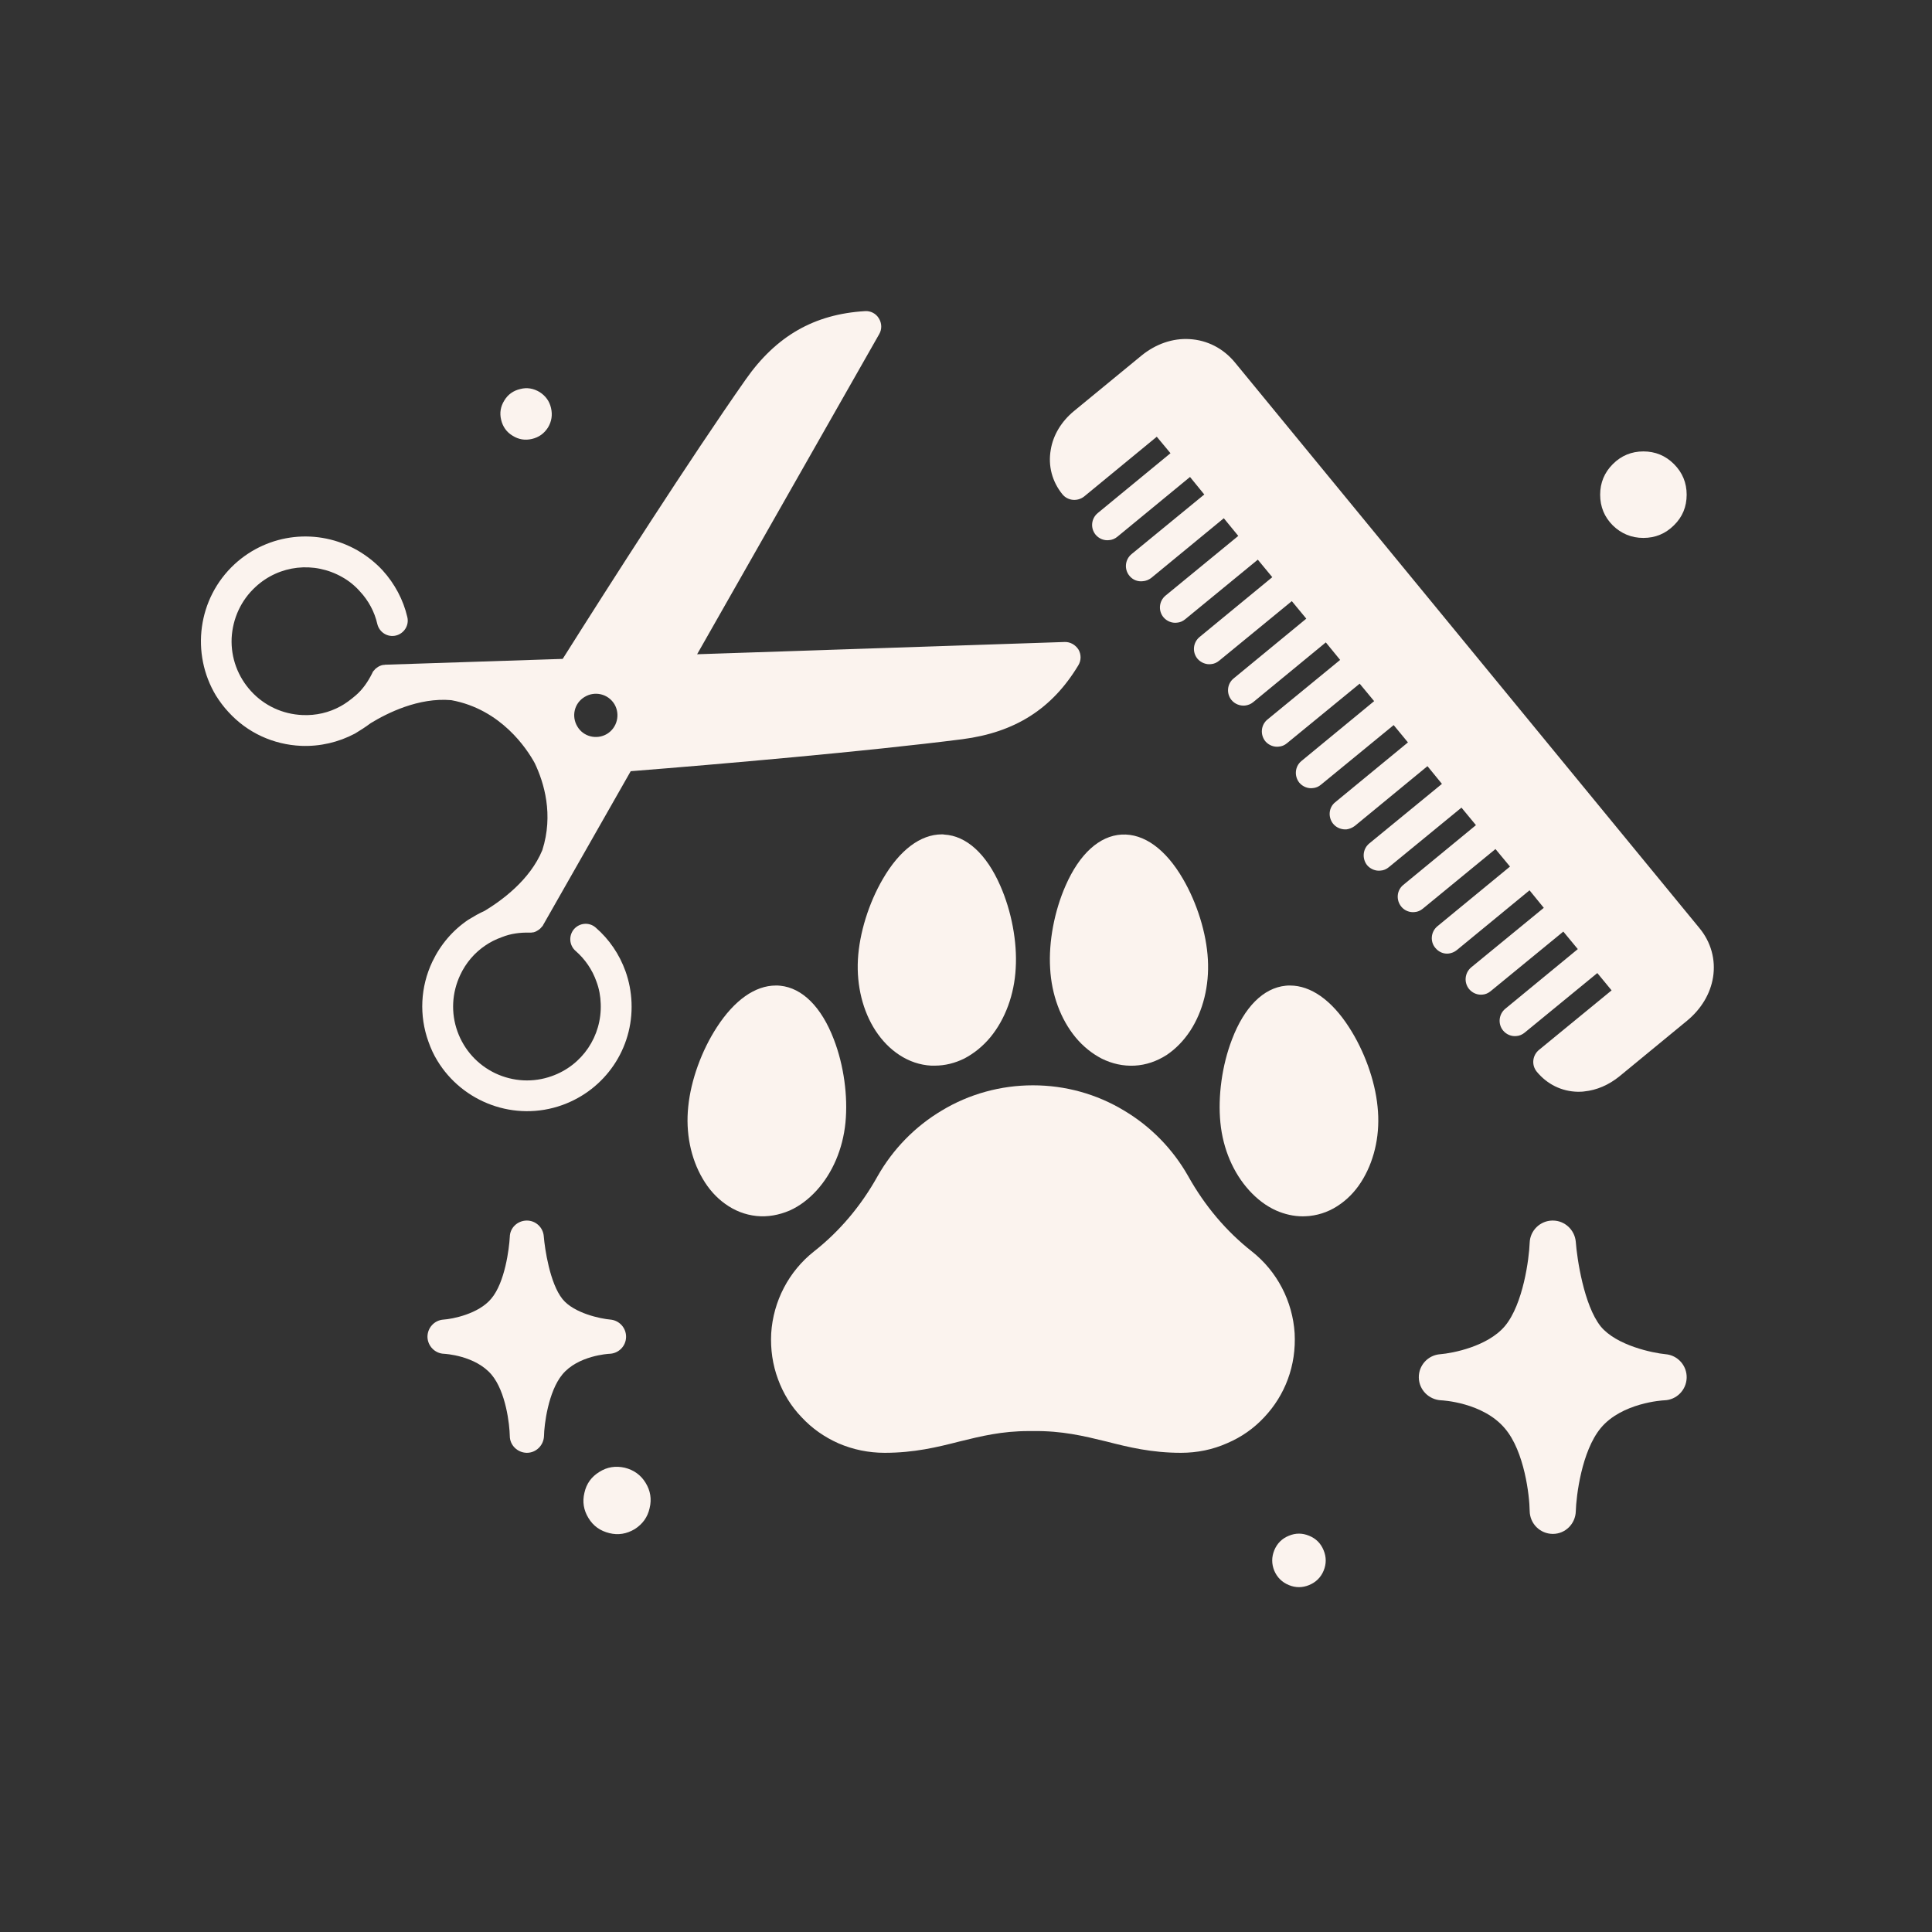 <svg xmlns="http://www.w3.org/2000/svg" xmlns:xlink="http://www.w3.org/1999/xlink" width="50" zoomAndPan="magnify" viewBox="0 0 37.5 37.5" height="50" preserveAspectRatio="xMidYMid meet" version="1.0"><rect x="0" y="0" width="37.5" height="37.5" fill="#333333" stroke="none"/><defs><clipPath id="62a0a6c853"><path d="M 3.699 6.031 L 21 6.031 L 21 22 L 3.699 22 Z M 3.699 6.031 " clip-rule="nonzero"/></clipPath><clipPath id="0bf7604668"><path d="M 20 6.031 L 33.305 6.031 L 33.305 22 L 20 22 Z M 20 6.031 " clip-rule="nonzero"/></clipPath></defs><path fill="#fbf3ee" d="M 15.801 24.289 C 16.293 23.902 16.711 23.41 17.035 22.828 C 17.332 22.305 17.762 21.863 18.281 21.555 C 18.812 21.234 19.426 21.066 20.047 21.066 L 20.051 21.066 C 20.676 21.066 21.285 21.234 21.816 21.555 C 22.336 21.863 22.766 22.305 23.062 22.828 C 23.387 23.41 23.805 23.902 24.297 24.289 C 24.789 24.676 25.09 25.258 25.129 25.879 C 25.145 26.188 25.102 26.488 24.996 26.773 C 24.895 27.047 24.738 27.297 24.539 27.508 C 24.336 27.727 24.094 27.895 23.82 28.012 C 23.539 28.137 23.238 28.199 22.922 28.199 C 22.355 28.199 21.906 28.09 21.477 27.98 C 21.031 27.871 20.613 27.77 20.055 27.777 L 20.043 27.777 C 20.02 27.777 19.992 27.777 19.969 27.777 C 19.445 27.777 19.047 27.875 18.621 27.98 C 18.191 28.09 17.742 28.199 17.172 28.199 C 16.859 28.199 16.559 28.137 16.277 28.016 C 16.004 27.895 15.762 27.727 15.559 27.508 C 15.355 27.297 15.203 27.047 15.102 26.773 C 14.996 26.488 14.953 26.188 14.969 25.879 C 15.008 25.258 15.309 24.676 15.801 24.289 Z M 15.801 24.289 " fill-opacity="1" fill-rule="nonzero"/><path fill="#fbf3ee" d="M 18.715 20.547 C 18.531 20.637 18.34 20.684 18.145 20.684 C 18.121 20.684 18.098 20.684 18.074 20.684 C 17.855 20.672 17.648 20.602 17.457 20.477 C 17.277 20.359 17.125 20.203 16.996 20.008 C 16.746 19.625 16.625 19.133 16.652 18.625 C 16.68 18.113 16.863 17.527 17.137 17.059 C 17.461 16.5 17.867 16.195 18.281 16.195 C 18.297 16.195 18.312 16.195 18.328 16.199 C 18.758 16.223 19.145 16.574 19.414 17.188 C 19.633 17.684 19.746 18.281 19.715 18.793 C 19.688 19.305 19.512 19.781 19.223 20.133 C 19.074 20.312 18.902 20.449 18.715 20.547 Z M 18.715 20.547 " fill-opacity="1" fill-rule="nonzero"/><path fill="#fbf3ee" d="M 13.914 19.938 C 14.254 19.414 14.656 19.129 15.059 19.129 C 15.086 19.129 15.117 19.129 15.145 19.133 C 15.574 19.176 15.945 19.547 16.184 20.172 C 16.379 20.676 16.461 21.281 16.41 21.793 C 16.359 22.301 16.16 22.766 15.852 23.105 C 15.695 23.277 15.52 23.41 15.328 23.496 C 15.117 23.586 14.898 23.625 14.68 23.602 C 14.461 23.578 14.258 23.5 14.07 23.363 C 13.902 23.242 13.754 23.078 13.637 22.875 C 13.406 22.48 13.305 21.984 13.359 21.477 C 13.41 20.969 13.617 20.395 13.914 19.938 Z M 13.914 19.938 " fill-opacity="1" fill-rule="nonzero"/><path fill="#fbf3ee" d="M 21.383 20.547 C 21.195 20.449 21.023 20.312 20.875 20.133 C 20.586 19.781 20.41 19.305 20.383 18.793 C 20.352 18.281 20.465 17.684 20.684 17.188 C 20.953 16.574 21.34 16.223 21.77 16.199 C 22.203 16.176 22.625 16.48 22.961 17.059 C 23.234 17.527 23.418 18.113 23.445 18.625 C 23.473 19.133 23.352 19.625 23.102 20.008 C 22.973 20.203 22.82 20.359 22.645 20.477 C 22.449 20.602 22.242 20.672 22.023 20.684 C 21.801 20.695 21.586 20.648 21.383 20.547 Z M 21.383 20.547 " fill-opacity="1" fill-rule="nonzero"/><path fill="#fbf3ee" d="M 25.289 23.609 C 25.113 23.609 24.938 23.57 24.77 23.496 C 24.578 23.41 24.402 23.277 24.246 23.105 C 23.938 22.766 23.738 22.301 23.688 21.793 C 23.637 21.281 23.719 20.676 23.914 20.172 C 24.152 19.547 24.523 19.176 24.953 19.133 C 24.98 19.129 25.008 19.129 25.039 19.129 C 25.441 19.129 25.844 19.41 26.184 19.938 C 26.48 20.395 26.688 20.969 26.738 21.477 C 26.793 21.984 26.691 22.48 26.461 22.875 C 26.344 23.078 26.195 23.242 26.027 23.363 C 25.84 23.5 25.637 23.578 25.418 23.602 C 25.375 23.605 25.332 23.609 25.289 23.609 Z M 25.289 23.609 " fill-opacity="1" fill-rule="nonzero"/><g clip-path="url(#62a0a6c853)"><path fill="#fbf3ee" d="M 4.191 13.5 C 4.262 13.613 4.34 13.719 4.434 13.82 C 4.801 14.223 5.305 14.453 5.844 14.477 C 6.215 14.492 6.574 14.406 6.891 14.238 C 6.988 14.18 7.109 14.102 7.191 14.039 C 7.516 13.84 8.125 13.535 8.758 13.59 C 9.727 13.766 10.23 14.539 10.379 14.812 C 10.562 15.195 10.746 15.812 10.527 16.5 C 10.285 17.086 9.73 17.484 9.406 17.68 C 9.312 17.719 9.188 17.793 9.09 17.852 C 8.789 18.055 8.551 18.332 8.391 18.668 C 8.16 19.156 8.133 19.711 8.316 20.219 C 8.363 20.352 8.418 20.473 8.488 20.586 C 8.977 21.395 9.988 21.781 10.914 21.449 C 11.75 21.148 12.293 20.348 12.258 19.461 C 12.25 19.254 12.211 19.047 12.141 18.852 C 12.023 18.523 11.824 18.23 11.562 18.004 C 11.438 17.895 11.25 17.91 11.141 18.035 C 11.035 18.16 11.047 18.348 11.172 18.457 C 11.355 18.617 11.496 18.82 11.578 19.055 C 11.629 19.191 11.656 19.336 11.66 19.484 C 11.684 20.109 11.305 20.676 10.711 20.887 C 10.352 21.016 9.961 20.996 9.613 20.832 C 9.27 20.668 9.008 20.379 8.879 20.02 C 8.75 19.66 8.77 19.27 8.934 18.922 C 9.043 18.688 9.215 18.488 9.426 18.348 C 9.512 18.289 9.617 18.234 9.746 18.188 C 9.914 18.121 10.094 18.098 10.273 18.102 C 10.273 18.102 10.273 18.102 10.277 18.102 C 10.285 18.102 10.293 18.102 10.301 18.102 C 10.305 18.102 10.305 18.102 10.305 18.102 C 10.312 18.102 10.32 18.102 10.328 18.098 C 10.332 18.098 10.332 18.098 10.336 18.098 C 10.34 18.098 10.344 18.098 10.348 18.098 C 10.363 18.094 10.375 18.09 10.391 18.086 C 10.391 18.082 10.391 18.082 10.391 18.082 C 10.395 18.082 10.402 18.078 10.406 18.078 C 10.41 18.074 10.414 18.074 10.418 18.07 C 10.422 18.07 10.422 18.07 10.426 18.066 C 10.461 18.047 10.496 18.02 10.52 17.984 C 10.523 17.984 10.527 17.98 10.527 17.98 C 10.531 17.977 10.531 17.973 10.535 17.969 C 10.539 17.965 10.539 17.957 10.543 17.953 L 12.242 14.969 C 13.973 14.832 16.812 14.586 18.68 14.348 C 19.703 14.215 20.422 13.758 20.93 12.914 C 20.988 12.82 20.988 12.703 20.934 12.609 C 20.875 12.516 20.773 12.457 20.664 12.461 L 13.531 12.699 L 17.066 6.484 C 17.121 6.391 17.117 6.273 17.059 6.18 C 17.004 6.086 16.898 6.031 16.789 6.039 C 15.805 6.098 15.066 6.52 14.473 7.367 C 13.391 8.91 11.848 11.32 10.922 12.789 L 7.48 12.902 C 7.48 12.902 7.48 12.902 7.477 12.902 C 7.473 12.902 7.465 12.902 7.461 12.906 C 7.457 12.906 7.453 12.906 7.449 12.906 C 7.445 12.906 7.441 12.906 7.438 12.906 C 7.395 12.914 7.355 12.93 7.32 12.957 C 7.32 12.957 7.316 12.957 7.316 12.961 C 7.312 12.961 7.309 12.965 7.305 12.969 C 7.301 12.973 7.297 12.973 7.293 12.977 C 7.293 12.977 7.293 12.977 7.289 12.98 C 7.281 12.988 7.27 13 7.262 13.012 C 7.258 13.012 7.254 13.016 7.254 13.02 C 7.25 13.02 7.25 13.023 7.25 13.023 C 7.246 13.031 7.238 13.039 7.234 13.043 C 7.234 13.047 7.234 13.047 7.234 13.047 C 7.23 13.055 7.227 13.062 7.223 13.07 C 7.141 13.234 7.039 13.383 6.902 13.5 C 6.797 13.59 6.699 13.66 6.613 13.707 C 6.387 13.832 6.133 13.891 5.871 13.879 C 5.488 13.863 5.133 13.699 4.875 13.418 C 4.617 13.137 4.48 12.77 4.496 12.387 C 4.516 12.004 4.68 11.648 4.961 11.391 C 5.422 10.965 6.098 10.891 6.645 11.203 C 6.77 11.273 6.887 11.367 6.984 11.477 C 7.152 11.656 7.27 11.875 7.324 12.113 C 7.363 12.273 7.523 12.375 7.684 12.336 C 7.844 12.297 7.945 12.137 7.906 11.977 C 7.828 11.641 7.66 11.328 7.426 11.07 C 7.285 10.918 7.121 10.789 6.941 10.684 C 6.168 10.242 5.211 10.348 4.555 10.949 C 3.832 11.617 3.703 12.688 4.191 13.5 Z M 11.348 13.527 C 11.547 13.406 11.805 13.469 11.926 13.668 C 12.043 13.867 11.98 14.125 11.781 14.246 C 11.582 14.363 11.324 14.301 11.207 14.102 C 11.086 13.902 11.148 13.645 11.348 13.527 Z M 11.348 13.527 " fill-opacity="1" fill-rule="nonzero"/></g><g clip-path="url(#0bf7604668)"><path fill="#fbf3ee" d="M 26.535 16.793 C 26.434 16.664 26.449 16.477 26.578 16.371 L 27.988 15.215 L 27.707 14.871 L 26.297 16.031 C 26.25 16.066 26.195 16.09 26.137 16.098 C 26.043 16.105 25.941 16.07 25.875 15.988 C 25.773 15.859 25.789 15.672 25.918 15.57 L 27.328 14.41 L 27.051 14.074 L 25.641 15.23 C 25.594 15.27 25.539 15.293 25.48 15.297 C 25.387 15.309 25.285 15.27 25.219 15.191 C 25.117 15.062 25.133 14.875 25.262 14.77 L 26.672 13.609 L 26.391 13.27 L 24.98 14.426 C 24.934 14.465 24.879 14.488 24.82 14.492 C 24.727 14.504 24.625 14.465 24.559 14.387 C 24.457 14.258 24.473 14.07 24.602 13.965 L 26.012 12.809 L 25.734 12.469 L 24.324 13.629 C 24.277 13.668 24.223 13.688 24.164 13.695 C 24.07 13.703 23.969 13.668 23.902 13.586 C 23.801 13.461 23.816 13.273 23.945 13.168 L 25.355 12.008 L 25.074 11.668 L 23.664 12.824 C 23.617 12.863 23.562 12.887 23.504 12.891 C 23.41 12.902 23.309 12.863 23.242 12.785 C 23.137 12.656 23.156 12.469 23.285 12.363 L 24.695 11.203 L 24.414 10.863 L 23.004 12.02 C 22.957 12.059 22.902 12.082 22.844 12.086 C 22.75 12.098 22.648 12.059 22.582 11.98 C 22.477 11.852 22.496 11.664 22.625 11.559 L 24.035 10.402 L 23.754 10.059 L 22.344 11.219 C 22.297 11.254 22.242 11.277 22.184 11.281 C 22.086 11.293 21.988 11.258 21.922 11.176 C 21.816 11.047 21.836 10.859 21.965 10.754 L 23.375 9.598 L 23.098 9.258 L 21.688 10.418 C 21.641 10.457 21.586 10.48 21.527 10.484 C 21.43 10.496 21.332 10.457 21.266 10.379 C 21.16 10.25 21.18 10.062 21.309 9.957 L 22.719 8.797 L 22.453 8.477 L 21.043 9.637 C 20.914 9.738 20.727 9.723 20.621 9.594 C 20.422 9.348 20.34 9.043 20.395 8.73 C 20.441 8.445 20.602 8.18 20.844 7.98 L 22.156 6.902 C 22.434 6.676 22.762 6.562 23.09 6.582 C 23.434 6.602 23.746 6.762 23.973 7.039 L 32.984 18.012 C 33.211 18.285 33.305 18.629 33.25 18.969 C 33.199 19.289 33.02 19.586 32.746 19.812 L 31.434 20.891 C 31.227 21.059 30.992 21.16 30.754 21.184 C 30.711 21.191 30.664 21.191 30.621 21.191 C 30.312 21.184 30.031 21.047 29.828 20.801 C 29.777 20.738 29.754 20.66 29.762 20.582 C 29.77 20.504 29.809 20.43 29.871 20.379 L 31.281 19.223 L 31.004 18.887 L 29.594 20.043 C 29.547 20.082 29.492 20.105 29.438 20.109 C 29.34 20.121 29.242 20.082 29.176 20.004 C 29.07 19.875 29.09 19.688 29.215 19.582 L 30.625 18.422 L 30.344 18.082 L 28.934 19.238 C 28.887 19.277 28.832 19.301 28.777 19.305 C 28.68 19.316 28.582 19.277 28.516 19.199 C 28.41 19.07 28.43 18.883 28.555 18.777 L 29.965 17.621 L 29.688 17.281 L 28.277 18.441 C 28.23 18.48 28.176 18.5 28.121 18.508 C 28.023 18.52 27.926 18.48 27.859 18.398 C 27.754 18.273 27.773 18.086 27.898 17.98 L 29.309 16.82 L 29.027 16.48 L 27.617 17.637 C 27.57 17.676 27.516 17.699 27.461 17.703 C 27.363 17.715 27.262 17.676 27.199 17.598 C 27.094 17.469 27.109 17.281 27.238 17.176 L 28.648 16.016 L 28.367 15.676 L 26.957 16.832 C 26.91 16.871 26.855 16.895 26.797 16.898 C 26.703 16.91 26.602 16.871 26.535 16.793 Z M 26.535 16.793 " fill-opacity="1" fill-rule="nonzero"/></g><path fill="#fbf3ee" d="M 8.609 25.613 C 8.781 25.602 9.289 25.504 9.535 25.207 C 9.801 24.895 9.883 24.234 9.895 24.008 C 9.898 23.832 10.043 23.695 10.219 23.691 C 10.223 23.691 10.223 23.691 10.227 23.691 C 10.398 23.691 10.543 23.824 10.555 24 C 10.574 24.234 10.672 24.91 10.918 25.215 C 11.141 25.492 11.664 25.598 11.848 25.613 C 12.023 25.629 12.156 25.777 12.152 25.953 C 12.148 26.129 12.008 26.27 11.832 26.277 C 11.809 26.277 11.215 26.312 10.914 26.68 C 10.641 27.012 10.562 27.656 10.559 27.875 C 10.551 28.055 10.406 28.199 10.227 28.199 C 10.223 28.199 10.223 28.199 10.223 28.199 C 10.043 28.195 9.895 28.051 9.895 27.871 C 9.891 27.652 9.82 27.012 9.539 26.68 C 9.223 26.309 8.633 26.277 8.617 26.277 C 8.441 26.27 8.301 26.125 8.297 25.949 C 8.297 25.773 8.43 25.625 8.609 25.613 Z M 8.609 25.613 " fill-opacity="1" fill-rule="nonzero"/><path fill="#fbf3ee" d="M 27.957 26.285 C 28.191 26.266 28.875 26.137 29.211 25.738 C 29.566 25.312 29.68 24.426 29.691 24.121 C 29.699 23.883 29.895 23.695 30.129 23.691 C 30.133 23.691 30.137 23.691 30.141 23.691 C 30.371 23.691 30.566 23.871 30.586 24.105 C 30.609 24.422 30.742 25.336 31.07 25.746 C 31.375 26.117 32.082 26.262 32.328 26.285 C 32.566 26.305 32.746 26.508 32.738 26.746 C 32.73 26.98 32.543 27.172 32.305 27.18 C 32.277 27.18 31.477 27.227 31.07 27.719 C 30.699 28.168 30.594 29.039 30.586 29.336 C 30.578 29.578 30.383 29.773 30.141 29.773 C 30.137 29.773 30.137 29.773 30.137 29.773 C 29.891 29.77 29.695 29.574 29.691 29.328 C 29.688 29.035 29.59 28.172 29.211 27.727 C 28.785 27.219 27.988 27.18 27.973 27.18 C 27.734 27.168 27.543 26.977 27.539 26.738 C 27.535 26.5 27.719 26.301 27.957 26.285 Z M 27.957 26.285 " fill-opacity="1" fill-rule="nonzero"/><path fill="#fbf3ee" d="M 25.41 29.809 C 25.543 29.863 25.637 29.957 25.691 30.09 C 25.746 30.223 25.746 30.355 25.691 30.488 C 25.637 30.617 25.543 30.711 25.41 30.766 C 25.277 30.82 25.148 30.82 25.016 30.766 C 24.883 30.711 24.789 30.617 24.734 30.488 C 24.68 30.355 24.68 30.223 24.734 30.09 C 24.789 29.957 24.883 29.863 25.016 29.809 C 25.148 29.754 25.277 29.754 25.41 29.809 Z M 25.41 29.809 " fill-opacity="1" fill-rule="nonzero"/><path fill="#fbf3ee" d="M 12.125 28.488 C 12.301 28.531 12.438 28.629 12.531 28.781 C 12.625 28.934 12.652 29.098 12.609 29.273 C 12.57 29.449 12.473 29.582 12.32 29.68 C 12.164 29.773 12 29.801 11.828 29.758 C 11.652 29.715 11.516 29.621 11.422 29.465 C 11.328 29.312 11.301 29.148 11.344 28.973 C 11.383 28.797 11.48 28.664 11.633 28.57 C 11.785 28.473 11.949 28.449 12.125 28.488 Z M 12.125 28.488 " fill-opacity="1" fill-rule="nonzero"/><path fill="#fbf3ee" d="M 10.473 7.609 C 10.59 7.684 10.664 7.785 10.695 7.918 C 10.727 8.055 10.707 8.18 10.637 8.297 C 10.562 8.414 10.461 8.488 10.324 8.52 C 10.191 8.551 10.066 8.531 9.949 8.457 C 9.832 8.387 9.758 8.281 9.727 8.148 C 9.695 8.016 9.715 7.891 9.789 7.773 C 9.859 7.656 9.965 7.582 10.098 7.551 C 10.23 7.516 10.355 7.539 10.473 7.609 Z M 10.473 7.609 " fill-opacity="1" fill-rule="nonzero"/><path fill="#fbf3ee" d="M 32.492 9.008 C 32.656 9.172 32.738 9.371 32.738 9.602 C 32.738 9.836 32.656 10.035 32.492 10.195 C 32.328 10.359 32.129 10.441 31.898 10.441 C 31.668 10.441 31.469 10.359 31.305 10.199 C 31.141 10.035 31.059 9.836 31.059 9.602 C 31.059 9.371 31.141 9.172 31.305 9.008 C 31.469 8.844 31.668 8.762 31.898 8.762 C 32.129 8.762 32.328 8.844 32.492 9.008 Z M 32.492 9.008 " fill-opacity="1" fill-rule="nonzero"/></svg>